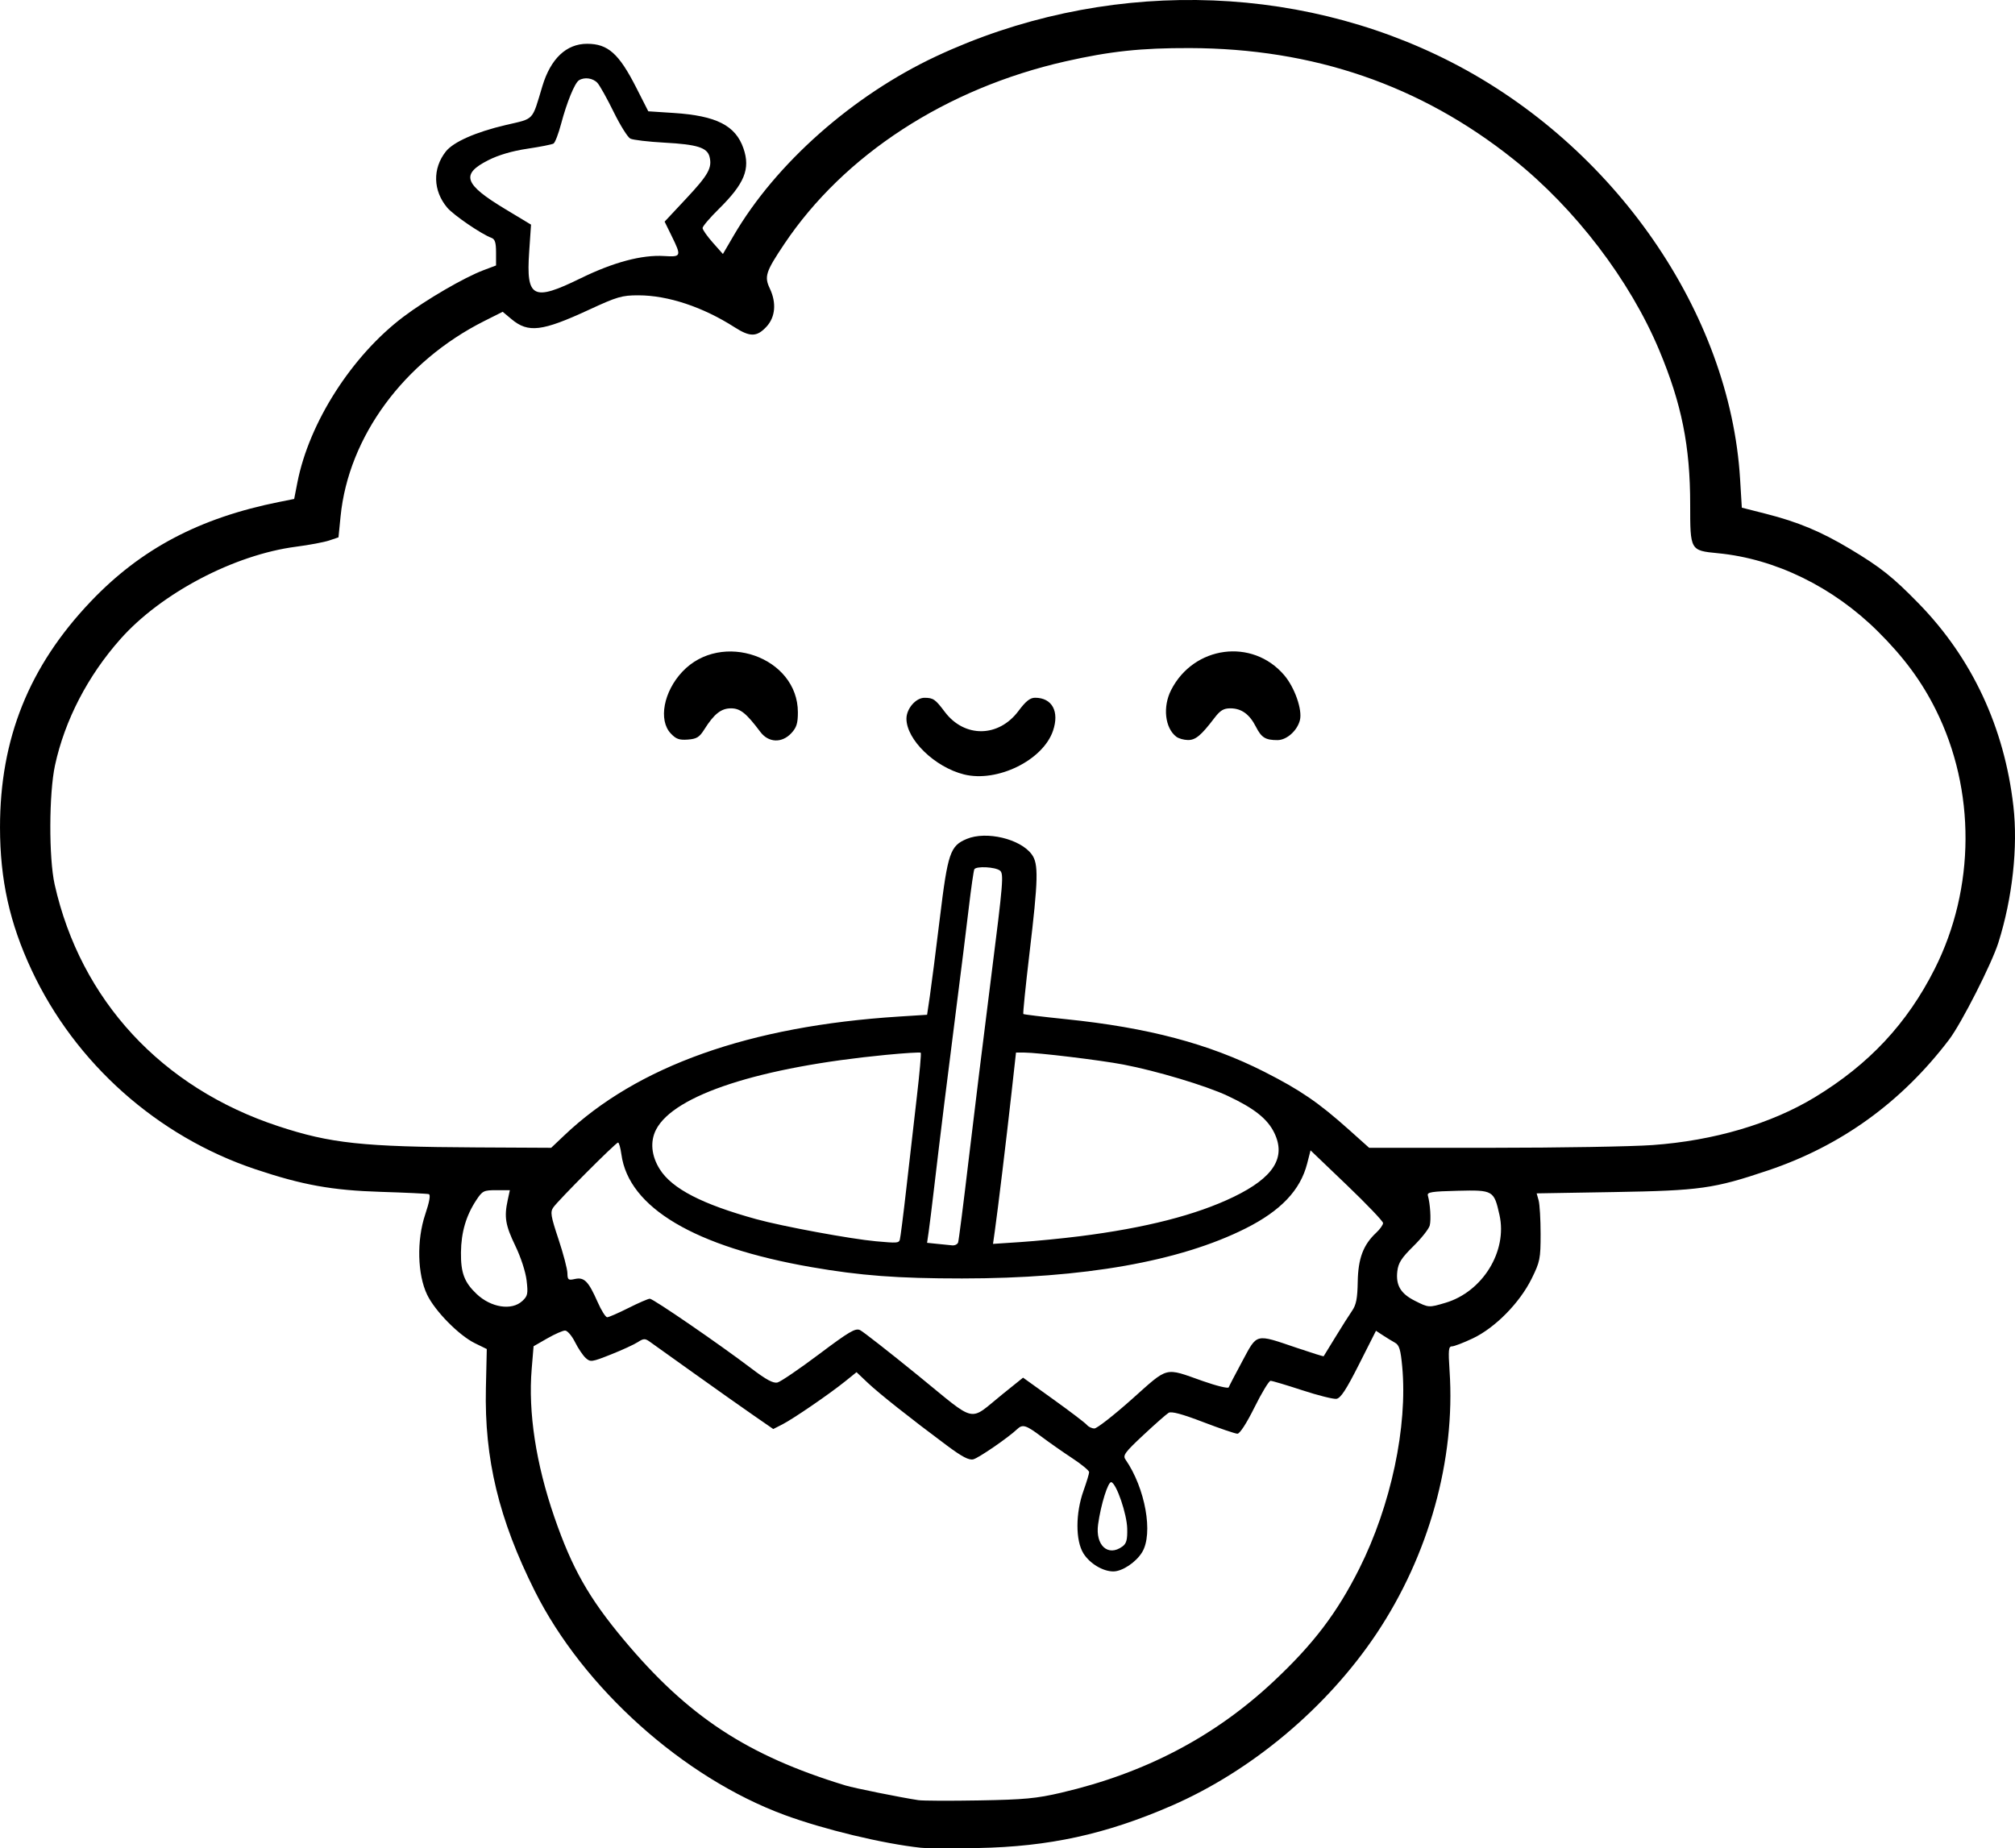 <?xml version="1.0" encoding="UTF-8" standalone="no"?>
<!-- Created with Inkscape (http://www.inkscape.org/) -->

<svg
   width="201.352mm"
   height="184.714mm"
   viewBox="0 0 201.352 184.714"
   version="1.1"
   id="svg1"
   xml:space="preserve"
   xmlns="http://www.w3.org/2000/svg"
   xmlns:svg="http://www.w3.org/2000/svg"><defs
     id="defs1" /><g
     id="layer1"
     transform="translate(27.574,-72.79)"><path
       style="fill:#000000"
       d="m 64.46,257.448 c -3.763,-0.4 -9.703,-1.828 -13.63,-3.276 -10.122,-3.732 -20.116,-12.694 -24.97,-22.392 -3.589,-7.171 -5.041,-13.2 -4.88,-20.271 l 0.089,-3.903 -1.191,-0.583 c -1.59,-0.779 -3.98,-3.205 -4.767,-4.84 -0.977,-2.029 -1.06,-5.448 -0.195,-8.027 0.429,-1.278 0.551,-1.972 0.359,-2.03 -0.161,-0.049 -2.316,-0.151 -4.79,-0.228 -4.887,-0.151 -7.827,-0.681 -12.541,-2.26 -9.802,-3.284 -18.007,-10.59 -22.364,-19.915 -2.192,-4.69 -3.149,-9.014 -3.153,-14.239 -0.006,-8.863 2.894,-16.092 9.054,-22.57 5.009,-5.268 10.873,-8.368 18.852,-9.964 l 1.489,-0.298 0.321,-1.642 c 1.172,-6 5.454,-12.687 10.61,-16.573 2.28,-1.718 6.062,-3.917 7.985,-4.643 l 1.257,-0.474 v -1.295 c 0,-0.992 -0.108,-1.335 -0.463,-1.466 -1.003,-0.369 -3.791,-2.275 -4.417,-3.019 -1.424,-1.692 -1.48,-3.904 -0.141,-5.606 0.754,-0.959 3.001,-1.951 6.008,-2.653 2.881,-0.673 2.579,-0.351 3.642,-3.881 0.828,-2.75 2.395,-4.233 4.471,-4.233 2.083,0 3.178,0.977 4.909,4.379 l 1.204,2.368 2.547,0.166 c 4.262,0.278 6.176,1.253 6.965,3.546 0.705,2.05 0.104,3.516 -2.485,6.069 -0.881,0.869 -1.602,1.716 -1.602,1.884 0,0.168 0.457,0.82 1.016,1.45 l 1.016,1.145 1.084,-1.857 c 4.199,-7.19 11.9,-14.004 20.233,-17.904 16.469,-7.707 35.759,-7.481 51.498,0.603 16.272,8.358 27.819,25.036 28.827,41.636 l 0.174,2.872 2.381,0.605 c 3.222,0.818 5.53,1.781 8.421,3.512 3.06,1.832 4.291,2.81 6.885,5.472 5.323,5.461 8.551,12.375 9.45,20.241 0.467,4.086 -0.096,9.2 -1.5,13.64 -0.672,2.124 -3.695,8.071 -4.926,9.691 -4.749,6.249 -10.788,10.614 -18.083,13.069 -5.429,1.827 -6.794,2.019 -15.392,2.165 l -7.737,0.131 0.197,0.701 c 0.108,0.386 0.197,1.895 0.197,3.353 0,2.477 -0.059,2.772 -0.891,4.461 -1.192,2.421 -3.655,4.922 -5.884,5.976 -0.93,0.44 -1.87,0.8 -2.088,0.8 -0.336,1.3e-4 -0.372,0.376 -0.233,2.448 0.594,8.864 -2.07,18.437 -7.312,26.275 -4.944,7.392 -12.483,13.715 -20.508,17.198 -6.547,2.842 -12.22,4.079 -19.307,4.211 -2.547,0.047 -5.106,0.035 -5.689,-0.026 z m 14.023,-5.508 c 8.365,-1.95 15.315,-5.594 21.211,-11.122 3.981,-3.732 6.337,-6.832 8.559,-11.259 3.169,-6.314 4.848,-14.22 4.291,-20.205 -0.157,-1.692 -0.294,-2.144 -0.722,-2.381 -0.29,-0.161 -0.836,-0.495 -1.213,-0.742 l -0.685,-0.45 -1.698,3.36 c -1.282,2.538 -1.834,3.38 -2.255,3.44 -0.306,0.044 -1.848,-0.343 -3.425,-0.86 -1.577,-0.517 -2.998,-0.94 -3.157,-0.94 -0.159,0 -0.88,1.19 -1.602,2.645 -0.794,1.6 -1.47,2.644 -1.71,2.642 -0.218,-0.002 -1.763,-0.527 -3.433,-1.167 -2.101,-0.805 -3.161,-1.089 -3.44,-0.923 -0.222,0.132 -1.355,1.131 -2.52,2.219 -1.857,1.735 -2.077,2.036 -1.791,2.448 1.98,2.863 2.795,7.41 1.66,9.27 -0.611,1.001 -1.978,1.913 -2.872,1.915 -1.051,0.002 -2.368,-0.794 -2.996,-1.81 -0.794,-1.286 -0.789,-4.003 0.012,-6.25 0.309,-0.868 0.563,-1.706 0.563,-1.862 0,-0.156 -0.756,-0.781 -1.68,-1.388 -0.924,-0.608 -2.32,-1.585 -3.102,-2.173 -1.529,-1.149 -1.867,-1.252 -2.409,-0.734 -0.872,0.833 -3.845,2.878 -4.378,3.012 -0.441,0.111 -1.113,-0.24 -2.647,-1.381 -3.652,-2.718 -6.792,-5.206 -7.922,-6.278 l -1.104,-1.047 -1.145,0.923 c -1.585,1.277 -5.193,3.748 -6.278,4.3 l -0.899,0.457 -2.011,-1.392 c -1.106,-0.766 -3.776,-2.653 -5.933,-4.194 -2.157,-1.541 -4.151,-2.965 -4.43,-3.164 -0.435,-0.31 -0.602,-0.301 -1.158,0.064 -0.357,0.234 -1.564,0.789 -2.681,1.233 -1.925,0.765 -2.057,0.783 -2.53,0.355 -0.274,-0.248 -0.757,-0.968 -1.072,-1.598 -0.315,-0.631 -0.76,-1.145 -0.989,-1.144 -0.229,0.001 -1.03,0.355 -1.781,0.785 l -1.365,0.783 -0.189,2.274 c -0.361,4.328 0.426,9.465 2.265,14.799 1.758,5.098 3.435,8.066 6.906,12.222 6.435,7.705 12.36,11.603 22.19,14.599 0.863,0.263 5.482,1.194 7.276,1.467 0.437,0.066 3.175,0.078 6.085,0.026 4.528,-0.081 5.712,-0.193 8.202,-0.773 z m 6.101,-24.601 c 0.406,-0.297 0.507,-0.672 0.481,-1.786 -0.034,-1.46 -1.061,-4.471 -1.584,-4.641 -0.32,-0.104 -1.053,2.232 -1.326,4.222 -0.287,2.093 0.994,3.256 2.429,2.204 z m 0.94,-14.716 c 3.724,-3.318 3.213,-3.187 7.096,-1.817 1.372,0.484 2.536,0.766 2.586,0.627 0.05,-0.139 0.667,-1.325 1.372,-2.635 1.501,-2.79 1.251,-2.73 5.422,-1.314 1.458,0.495 2.67,0.874 2.694,0.842 0.024,-0.032 0.551,-0.891 1.172,-1.91 0.621,-1.019 1.369,-2.198 1.662,-2.622 0.418,-0.602 0.542,-1.235 0.571,-2.91 0.041,-2.334 0.552,-3.694 1.844,-4.899 0.378,-0.353 0.687,-0.789 0.687,-0.969 0,-0.18 -1.631,-1.888 -3.623,-3.796 l -3.623,-3.468 -0.339,1.323 c -0.681,2.66 -2.631,4.713 -6.161,6.484 -6.572,3.297 -16.186,4.993 -28.323,4.994 -6.429,8.1e-4 -10.162,-0.281 -15.08,-1.137 -11.632,-2.024 -18.232,-5.943 -18.96,-11.258 -0.09,-0.654 -0.24,-1.189 -0.335,-1.189 -0.218,0 -5.976,5.771 -6.467,6.482 -0.322,0.465 -0.259,0.849 0.514,3.175 0.484,1.455 0.885,2.983 0.893,3.394 0.012,0.681 0.081,0.734 0.757,0.585 0.923,-0.203 1.348,0.23 2.261,2.304 0.368,0.837 0.799,1.521 0.956,1.521 0.157,0 1.113,-0.417 2.125,-0.926 1.011,-0.509 1.973,-0.926 2.138,-0.926 0.335,0 6.935,4.533 10.116,6.947 1.532,1.163 2.217,1.531 2.646,1.422 0.318,-0.081 2.181,-1.35 4.139,-2.82 3.017,-2.266 3.642,-2.634 4.101,-2.415 0.298,0.142 2.904,2.181 5.791,4.53 6.014,4.893 4.98,4.666 8.469,1.859 l 2.033,-1.635 3.039,2.182 c 1.672,1.2 3.173,2.343 3.335,2.539 0.163,0.196 0.503,0.356 0.756,0.356 0.253,0 1.935,-1.315 3.738,-2.921 z m -60.907,-9.814 c 0.541,-0.504 0.587,-0.721 0.432,-2.051 -0.101,-0.865 -0.573,-2.317 -1.13,-3.471 -0.99,-2.053 -1.126,-2.872 -0.759,-4.564 l 0.215,-0.992 h -1.349 c -1.266,0 -1.389,0.061 -2.004,0.992 -1.023,1.55 -1.511,3.212 -1.533,5.226 -0.022,2.041 0.334,2.988 1.561,4.152 1.441,1.367 3.512,1.688 4.564,0.708 z m 92.251,0.176 c 3.71,-1.102 6.205,-5.153 5.399,-8.765 -0.552,-2.472 -0.626,-2.516 -4.174,-2.43 -2.603,0.063 -3.08,0.138 -2.986,0.471 0.236,0.846 0.335,2.414 0.188,2.999 -0.085,0.337 -0.82,1.268 -1.635,2.07 -1.184,1.166 -1.506,1.665 -1.604,2.494 -0.167,1.401 0.329,2.242 1.74,2.954 1.396,0.704 1.397,0.705 3.072,0.207 z M 68.166,196.958 c 0.065,-0.182 0.539,-3.903 1.055,-8.268 0.516,-4.366 1.527,-12.581 2.247,-18.256 1.21,-9.536 1.277,-10.344 0.871,-10.649 -0.479,-0.361 -2.347,-0.455 -2.549,-0.128 -0.069,0.111 -0.322,1.867 -0.562,3.903 -0.24,2.035 -0.781,6.379 -1.201,9.653 -0.886,6.906 -1.707,13.561 -2.255,18.256 -0.212,1.819 -0.458,3.805 -0.546,4.414 l -0.16,1.107 1.02,0.105 c 0.561,0.058 1.232,0.125 1.491,0.15 0.259,0.025 0.524,-0.104 0.589,-0.286 z m -5.827,-0.265 c 0.061,-0.182 0.36,-2.533 0.664,-5.226 0.304,-2.692 0.775,-6.8 1.046,-9.128 0.271,-2.328 0.444,-4.284 0.384,-4.345 -0.06,-0.061 -1.626,0.035 -3.481,0.215 -12.61,1.221 -21.177,4.005 -22.965,7.463 -0.615,1.19 -0.479,2.63 0.377,3.98 1.227,1.935 4.227,3.484 9.633,4.975 2.622,0.723 9.442,1.984 11.964,2.211 2.102,0.19 2.267,0.179 2.377,-0.146 z m 17.984,-0.359 c 6.571,-0.83 11.643,-2.128 15.379,-3.936 3.99,-1.931 5.256,-3.925 4.06,-6.395 -0.678,-1.401 -2.006,-2.455 -4.665,-3.701 -2.159,-1.012 -7.105,-2.496 -10.42,-3.127 -2.338,-0.445 -8.532,-1.193 -9.914,-1.198 l -0.811,-0.003 -0.463,4.167 c -0.494,4.444 -1.35,11.529 -1.652,13.663 l -0.183,1.294 2.753,-0.182 c 1.514,-0.1 4.176,-0.362 5.916,-0.582 z m -51.538,-10.054 c 7.301,-6.958 18.529,-10.951 33.465,-11.9 l 2.817,-0.179 0.279,-1.884 c 0.153,-1.036 0.601,-4.533 0.995,-7.77 0.794,-6.529 1.031,-7.227 2.688,-7.919 1.957,-0.818 5.362,-0.006 6.498,1.549 0.688,0.942 0.653,2.439 -0.233,9.914 -0.387,3.27 -0.662,5.985 -0.61,6.034 0.052,0.049 1.963,0.28 4.248,0.515 8.215,0.843 14.315,2.46 19.829,5.257 3.599,1.826 5.426,3.077 8.464,5.794 l 2.019,1.807 12.268,-0.003 c 6.747,-0.001 13.968,-0.124 16.045,-0.273 6.129,-0.439 11.852,-2.127 16.226,-4.783 5.41,-3.286 9.214,-7.358 11.965,-12.81 4.074,-8.074 4.117,-17.891 0.111,-25.919 -1.419,-2.845 -3.193,-5.245 -5.769,-7.805 -4.478,-4.451 -10.24,-7.272 -15.992,-7.828 -2.78,-0.269 -2.778,-0.265 -2.778,-4.879 0,-5.823 -0.85,-10.054 -3.097,-15.418 -2.934,-7.005 -8.408,-14.17 -14.588,-19.093 -9.277,-7.392 -19.959,-11.058 -32.321,-11.093 -4.871,-0.014 -7.951,0.316 -12.435,1.331 -11.895,2.694 -22.107,9.33 -28.083,18.25 -1.856,2.77 -2.012,3.251 -1.447,4.441 0.685,1.443 0.558,2.87 -0.342,3.833 -0.956,1.024 -1.634,1.033 -3.178,0.044 -3.17,-2.031 -6.667,-3.191 -9.619,-3.191 -1.637,0 -2.113,0.139 -4.936,1.446 -4.681,2.166 -6.062,2.334 -7.734,0.938 l -0.884,-0.738 -1.853,0.932 c -8.021,4.036 -13.553,11.561 -14.344,19.511 l -0.209,2.098 -0.926,0.313 c -0.509,0.172 -1.998,0.452 -3.307,0.622 -6.186,0.802 -13.492,4.644 -17.561,9.234 -3.262,3.679 -5.555,8.103 -6.533,12.606 -0.609,2.805 -0.628,9.279 -0.035,11.921 2.593,11.547 10.692,20.306 22.325,24.144 5.237,1.728 8.421,2.07 19.839,2.128 l 7.452,0.038 z m 39.97,-36.097 c -2.911,-0.725 -5.751,-3.477 -5.751,-5.573 0,-1 0.944,-2.091 1.805,-2.086 0.879,0.005 1.078,0.143 2.022,1.401 1.966,2.617 5.38,2.578 7.368,-0.085 0.731,-0.98 1.159,-1.32 1.659,-1.32 1.705,0 2.449,1.37 1.791,3.301 -1.005,2.95 -5.572,5.19 -8.895,4.362 z m -29.307,-4.101 c -1.246,-1.328 -0.709,-4.175 1.162,-6.164 3.909,-4.154 11.546,-1.468 11.546,4.06 0,1.093 -0.133,1.519 -0.649,2.075 -0.947,1.021 -2.283,0.97 -3.101,-0.119 -1.412,-1.879 -2.007,-2.356 -2.934,-2.356 -0.986,0 -1.691,0.559 -2.672,2.117 -0.486,0.772 -0.759,0.939 -1.641,1.005 -0.859,0.064 -1.181,-0.052 -1.711,-0.618 z m 50.521,0.332 c -1.138,-0.874 -1.372,-2.991 -0.516,-4.668 2.262,-4.433 8.112,-5.207 11.291,-1.493 1.054,1.231 1.838,3.468 1.578,4.504 -0.265,1.056 -1.321,1.996 -2.242,1.996 -1.206,0 -1.6,-0.245 -2.158,-1.338 -0.641,-1.257 -1.447,-1.837 -2.553,-1.837 -0.675,0 -1.012,0.205 -1.595,0.97 -1.335,1.752 -1.88,2.205 -2.645,2.197 -0.407,-0.005 -0.929,-0.153 -1.159,-0.331 z M 30.45,100.601 c 3.263,-1.601 6.118,-2.363 8.339,-2.225 1.719,0.107 1.749,0.027 0.756,-1.998 l -0.706,-1.439 2.167,-2.317 c 2.203,-2.354 2.598,-3.063 2.322,-4.164 -0.231,-0.919 -1.235,-1.235 -4.497,-1.412 -1.621,-0.088 -3.161,-0.271 -3.422,-0.405 -0.261,-0.134 -1.009,-1.333 -1.662,-2.664 -0.653,-1.331 -1.38,-2.633 -1.616,-2.895 -0.445,-0.491 -1.305,-0.615 -1.853,-0.267 -0.424,0.269 -1.207,2.182 -1.785,4.359 -0.261,0.984 -0.599,1.866 -0.751,1.96 -0.152,0.094 -1.324,0.327 -2.605,0.517 -1.52,0.226 -2.877,0.623 -3.907,1.143 -2.788,1.407 -2.447,2.402 1.67,4.884 l 2.59,1.561 -0.187,2.745 c -0.313,4.597 0.385,4.952 5.145,2.616 z"
       id="path1" /></g></svg>
